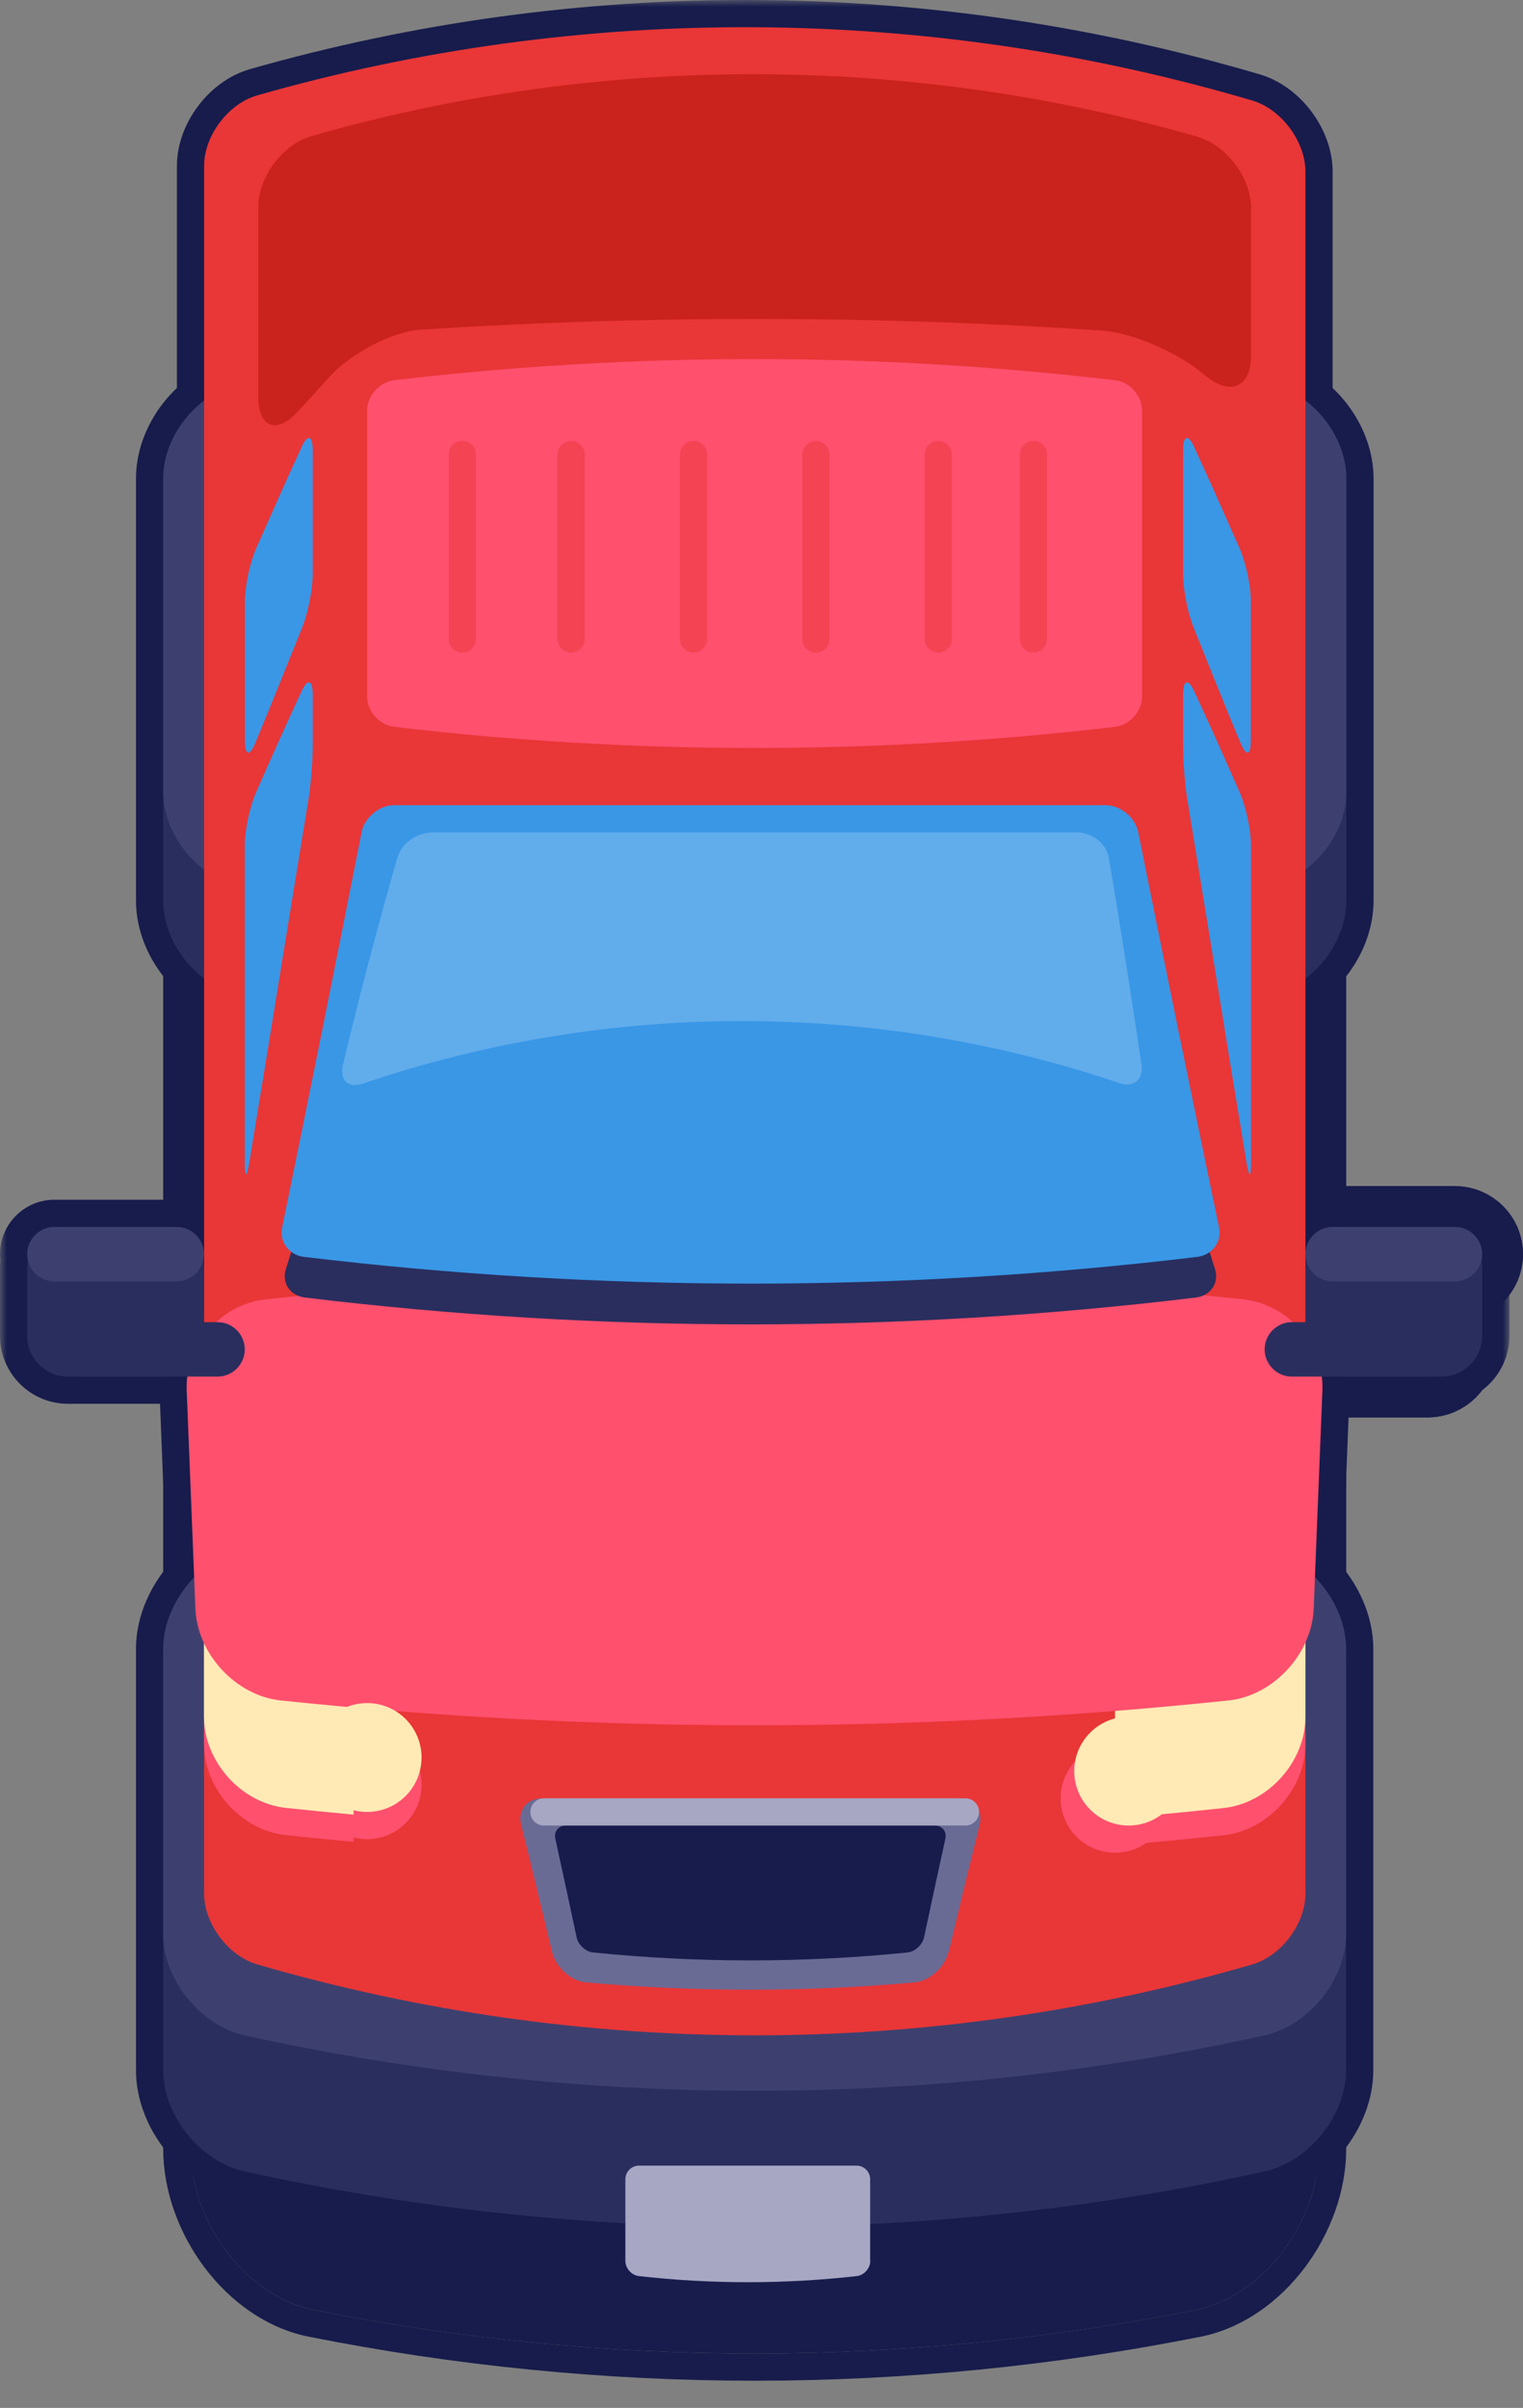 <svg width="112" height="177" viewBox="0 0 112 177" fill="none" xmlns="http://www.w3.org/2000/svg">
<rect x="0" y="0" width="112" height="177" fill="#808080" stroke="none"/>
<path d="M14 55.073C14 49.725 18.041 44.239 23.031 43.211C44.495 38.93 66.505 38.93 87.969 43.211C92.959 44.239 97 49.725 97 55.073V157.927C97 163.275 92.959 168.761 87.969 169.789C66.505 174.07 44.495 174.07 23.031 169.789C18.041 168.761 14 163.275 14 157.927V55.073Z" fill="#171C4C" fill-opacity="1"/>
<path d="M22.835 42.23L22.835 42.23L22.829 42.231C20.046 42.805 17.592 44.602 15.845 46.92C14.098 49.24 13 52.155 13 55.073V157.927C13 160.845 14.098 163.76 15.845 166.08C17.592 168.397 20.046 170.195 22.829 170.769L22.835 170.77C44.428 175.077 66.572 175.077 88.165 170.77L88.171 170.769C90.954 170.195 93.408 168.397 95.154 166.08C96.902 163.76 98 160.845 98 157.927V55.073C98 52.155 96.902 49.24 95.154 46.92C93.408 44.602 90.954 42.805 88.171 42.231L88.165 42.23C66.572 37.923 44.428 37.923 22.835 42.23Z" stroke="#171C4C" stroke-opacity="1" stroke-width="2"/>
<mask id="path-3-outside-1_926_6330" maskUnits="userSpaceOnUse" x="0" y="0" width="111" height="170" fill="black">
<rect fill="white" width="111" height="170"/>
<path fill-rule="evenodd" clip-rule="evenodd" d="M92.09 7.389C94.25 8.029 96 10.419 96 12.61V29.446C97.795 30.809 99.01 32.988 99.01 35.19V58.19V66.189C99.01 68.393 97.798 70.574 96 71.936L96 92.188C96.001 91.089 96.9 90.189 98 90.189H99H106H107C108.1 90.189 109 91.09 109 92.189C109 92.343 108.982 92.493 108.949 92.637C108.983 92.816 109 93.001 109 93.189V98.189C109 99.846 107.657 101.189 106 101.189H105H99H97.206C97.248 101.519 97.263 101.853 97.25 102.189C97.161 104.441 97.07 106.697 96.98 108.96L96.975 109.068L96.975 109.087C96.883 111.36 96.792 113.638 96.701 115.924C98.094 117.368 98.99 119.306 98.99 121.189V122.189V142.189V152.189C98.99 155.439 96.33 158.839 93.07 159.599C83.477 161.712 73.749 163.006 63.99 163.48V166.189H64C64 166.739 63.55 167.249 63 167.309C57.68 167.909 52.31 167.909 46.99 167.309C46.44 167.249 45.99 166.739 45.99 166.189V163.428C36.57 162.915 27.182 161.639 17.92 159.599C14.65 158.839 12 155.439 12 152.189V142.189V122.189V121.189C12 119.312 12.893 117.38 14.279 115.938C14.193 113.759 14.106 111.584 14.018 109.413L14.018 109.41C13.921 106.999 13.825 104.592 13.73 102.189C13.717 101.853 13.732 101.519 13.775 101.189H12H6H5C3.343 101.189 2 99.846 2 98.189V93.189C2 93.001 2.017 92.816 2.051 92.637C2.018 92.493 2 92.343 2 92.189C2 91.09 2.9 90.189 4 90.189H5H12H13C14.1 90.189 15 91.09 15 92.189C15 92.343 14.982 92.493 14.949 92.637C14.983 92.816 15 93.001 15 93.189V97.189H15.01V71.933C13.215 70.57 12 68.391 12 66.189V58.19V35.19C12 32.986 13.212 30.805 15.01 29.443V12.19C15.01 9.999 16.76 7.629 18.92 7.009C42.81 0.189 68.2 0.349 92.09 7.389ZM96 93.186V92.191C96 92.344 96.018 92.493 96.051 92.637C96.018 92.815 96 92.999 96 93.186Z"/>
</mask>
<path fill-rule="evenodd" clip-rule="evenodd" d="M92.09 7.389C94.25 8.029 96 10.419 96 12.61V29.446C97.795 30.809 99.01 32.988 99.01 35.19V58.19V66.189C99.01 68.393 97.798 70.574 96 71.936L96 92.188C96.001 91.089 96.9 90.189 98 90.189H99H106H107C108.1 90.189 109 91.09 109 92.189C109 92.343 108.982 92.493 108.949 92.637C108.983 92.816 109 93.001 109 93.189V98.189C109 99.846 107.657 101.189 106 101.189H105H99H97.206C97.248 101.519 97.263 101.853 97.25 102.189C97.161 104.441 97.07 106.697 96.98 108.96L96.975 109.068L96.975 109.087C96.883 111.36 96.792 113.638 96.701 115.924C98.094 117.368 98.99 119.306 98.99 121.189V122.189V142.189V152.189C98.99 155.439 96.33 158.839 93.07 159.599C83.477 161.712 73.749 163.006 63.99 163.48V166.189H64C64 166.739 63.55 167.249 63 167.309C57.68 167.909 52.31 167.909 46.99 167.309C46.44 167.249 45.99 166.739 45.99 166.189V163.428C36.57 162.915 27.182 161.639 17.92 159.599C14.65 158.839 12 155.439 12 152.189V142.189V122.189V121.189C12 119.312 12.893 117.38 14.279 115.938C14.193 113.759 14.106 111.584 14.018 109.413L14.018 109.41C13.921 106.999 13.825 104.592 13.73 102.189C13.717 101.853 13.732 101.519 13.775 101.189H12H6H5C3.343 101.189 2 99.846 2 98.189V93.189C2 93.001 2.017 92.816 2.051 92.637C2.018 92.493 2 92.343 2 92.189C2 91.09 2.9 90.189 4 90.189H5H12H13C14.1 90.189 15 91.09 15 92.189C15 92.343 14.982 92.493 14.949 92.637C14.983 92.816 15 93.001 15 93.189V97.189H15.01V71.933C13.215 70.57 12 68.391 12 66.189V58.19V35.19C12 32.986 13.212 30.805 15.01 29.443V12.19C15.01 9.999 16.76 7.629 18.92 7.009C42.81 0.189 68.2 0.349 92.09 7.389ZM96 93.186V92.191C96 92.344 96.018 92.493 96.051 92.637C96.018 92.815 96 92.999 96 93.186Z" fill="#171C4C"/>
<path d="M92.09 7.389L92.658 5.472L92.655 5.471L92.09 7.389ZM96 29.446H94V30.439L94.791 31.039L96 29.446ZM96 71.936L94.792 70.343L94 70.943L94 71.936L96 71.936ZM96 92.188L94 92.188L98 92.189L96 92.188ZM108.949 92.637L107 92.187L106.907 92.593L106.983 93.003L108.949 92.637ZM97.206 101.189V99.189H94.931L95.222 101.445L97.206 101.189ZM97.25 102.189L95.252 102.11L95.252 102.111L97.25 102.189ZM96.98 108.96L94.981 108.879L94.981 108.879L96.98 108.96ZM96.975 109.068L98.974 109.149L98.974 109.148L96.975 109.068ZM96.975 109.087L94.976 109.005L94.976 109.007L96.975 109.087ZM96.701 115.924L94.703 115.845L94.669 116.698L95.262 117.313L96.701 115.924ZM93.07 159.599L93.5 161.553L93.512 161.55L93.524 161.547L93.07 159.599ZM63.99 163.48L63.893 161.483L61.99 161.575V163.48H63.99ZM63.99 166.189H61.99V168.189H63.99V166.189ZM64 166.189H66V164.189H64V166.189ZM63 167.309L62.783 165.321L62.776 165.322L63 167.309ZM46.99 167.309L47.214 165.322L47.207 165.321L46.99 167.309ZM45.99 163.428H47.99V161.534L46.099 161.431L45.99 163.428ZM17.92 159.599L17.467 161.548L17.479 161.55L17.49 161.553L17.92 159.599ZM14.279 115.938L15.721 117.324L16.311 116.71L16.278 115.859L14.279 115.938ZM14.018 109.413L12.02 109.493L12.02 109.494L14.018 109.413ZM14.018 109.41L16.017 109.331L16.017 109.33L14.018 109.41ZM13.73 102.189L15.729 102.111L15.728 102.11L13.73 102.189ZM13.775 101.189L15.758 101.445L16.049 99.189H13.775V101.189ZM2.051 92.637L4.017 93.003L4.093 92.593L4 92.187L2.051 92.637ZM14.949 92.637L13 92.187L12.907 92.593L12.983 93.003L14.949 92.637ZM15 97.189H13V99.189H15V97.189ZM15.01 97.189V99.189H17.01V97.189H15.01ZM15.01 71.933H17.01V70.94L16.219 70.34L15.01 71.933ZM15.01 29.443L16.218 31.036L17.01 30.436V29.443H15.01ZM18.92 7.009L18.371 5.086L18.368 5.087L18.92 7.009ZM96 92.191L98 92.189L94 92.191H96ZM96 93.186H94L98 93.188L96 93.186ZM96.051 92.637L98.017 93.003L98.093 92.593L98 92.187L96.051 92.637ZM98 12.61C98 11.004 97.371 9.45 96.46 8.225C95.547 6.998 94.231 5.938 92.658 5.472L91.522 9.307C92.109 9.481 92.748 9.936 93.25 10.612C93.754 11.289 94 12.025 94 12.61H98ZM98 29.446V12.61H94V29.446H98ZM101.01 35.19C101.01 32.278 99.431 29.54 97.209 27.853L94.791 31.039C96.159 32.078 97.01 33.697 97.01 35.19H101.01ZM101.01 58.19V35.19H97.01V58.19H101.01ZM101.01 66.189V58.19H97.01V66.189H101.01ZM97.208 73.53C99.436 71.842 101.01 69.101 101.01 66.189H97.01C97.01 67.685 96.16 69.306 94.792 70.343L97.208 73.53ZM98 92.188L98 71.936L94 71.936L94 92.188L98 92.188ZM98 88.189C95.796 88.189 94.001 89.984 94 92.187L98 92.189L98 92.189V88.189ZM99 88.189H98V92.189H99V88.189ZM106 88.189H99V92.189H106V88.189ZM107 88.189H106V92.189H107V88.189ZM111 92.189C111 89.985 109.205 88.189 107 88.189V92.189H111ZM110.898 93.087C110.965 92.797 111 92.496 111 92.189H107C107 92.19 107 92.189 107 92.187L110.898 93.087ZM111 93.189C111 92.877 110.971 92.57 110.915 92.271L106.983 93.003C106.994 93.062 107 93.124 107 93.189H111ZM111 98.189V93.189H107V98.189H111ZM106 103.189C108.761 103.189 111 100.951 111 98.189H107C107 98.742 106.552 99.189 106 99.189V103.189ZM105 103.189H106V99.189H105V103.189ZM99 103.189H105V99.189H99V103.189ZM97.206 103.189H99V99.189H97.206V103.189ZM99.248 102.269C99.266 101.818 99.246 101.372 99.189 100.934L95.222 101.445C95.25 101.666 95.26 101.888 95.252 102.11L99.248 102.269ZM98.978 109.04C99.069 106.777 99.16 104.52 99.249 102.268L95.252 102.111C95.163 104.361 95.072 106.617 94.981 108.879L98.978 109.04ZM98.974 109.148L98.978 109.04L94.981 108.879L94.977 108.988L98.974 109.148ZM98.973 109.168L98.974 109.149L94.977 108.986L94.976 109.005L98.973 109.168ZM98.7 116.003C98.79 113.718 98.882 111.44 98.973 109.167L94.976 109.007C94.885 111.279 94.793 113.559 94.703 115.845L98.7 116.003ZM100.99 121.189C100.99 118.698 99.826 116.282 98.141 114.535L95.262 117.313C96.363 118.453 96.99 119.913 96.99 121.189H100.99ZM100.99 122.189V121.189H96.99V122.189H100.99ZM100.99 142.189V122.189H96.99V142.189H100.99ZM100.99 152.189V142.189H96.99V152.189H100.99ZM93.524 161.547C95.668 161.048 97.517 159.712 98.819 158.072C100.12 156.433 100.99 154.344 100.99 152.189H96.99C96.99 153.285 96.53 154.521 95.686 155.585C94.843 156.647 93.732 157.391 92.616 157.652L93.524 161.547ZM64.087 165.478C73.957 164.998 83.797 163.689 93.5 161.553L92.64 157.646C83.157 159.734 73.54 161.013 63.893 161.483L64.087 165.478ZM65.99 166.189V163.48H61.99V166.189H65.99ZM64 164.189H63.99V168.189H64V164.189ZM63.217 169.298C64.796 169.125 66 167.746 66 166.189H62C62 165.921 62.105 165.724 62.212 165.604C62.319 165.483 62.508 165.351 62.783 165.321L63.217 169.298ZM46.766 169.297C52.235 169.914 57.755 169.914 63.224 169.297L62.776 165.322C57.605 165.905 52.385 165.905 47.214 165.322L46.766 169.297ZM43.99 166.189C43.99 167.746 45.194 169.125 46.773 169.298L47.207 165.321C47.482 165.351 47.67 165.483 47.778 165.604C47.885 165.724 47.99 165.921 47.99 166.189H43.99ZM43.99 163.428V166.189H47.99V163.428H43.99ZM17.49 161.553C26.858 163.616 36.354 164.906 45.881 165.425L46.099 161.431C36.787 160.924 27.506 159.662 18.35 157.646L17.49 161.553ZM10 152.189C10 154.342 10.867 156.431 12.166 158.071C13.468 159.713 15.319 161.048 17.467 161.548L18.373 157.651C17.252 157.391 16.142 156.646 15.301 155.586C14.459 154.523 14 153.287 14 152.189H10ZM10 142.189V152.189H14V142.189H10ZM10 122.189V142.189H14V122.189H10ZM10 121.189V122.189H14V121.189H10ZM12.837 114.552C11.162 116.295 10 118.704 10 121.189H14C14 119.92 14.625 118.465 15.721 117.324L12.837 114.552ZM12.02 109.494C12.107 111.664 12.195 113.839 12.281 116.017L16.278 115.859C16.191 113.679 16.104 111.504 16.017 109.333L12.02 109.494ZM12.02 109.49L12.02 109.493L16.017 109.334L16.017 109.331L12.02 109.49ZM11.732 102.268C11.826 104.672 11.923 107.079 12.02 109.491L16.017 109.33C15.92 106.918 15.823 104.512 15.729 102.111L11.732 102.268ZM11.791 100.934C11.735 101.372 11.714 101.818 11.732 102.269L15.728 102.11C15.72 101.888 15.73 101.666 15.758 101.445L11.791 100.934ZM12 103.189H13.775V99.189H12V103.189ZM6 103.189H12V99.189H6V103.189ZM5 103.189H6V99.189H5V103.189ZM0 98.189C0 100.951 2.239 103.189 5 103.189V99.189C4.448 99.189 4 98.742 4 98.189H0ZM0 93.189V98.189H4V93.189H0ZM0.085 92.271C0.029 92.57 0 92.877 0 93.189H4C4 93.124 4.006 93.062 4.017 93.003L0.085 92.271ZM0 92.189C0 92.496 0.035 92.797 0.102 93.087L4 92.187C4 92.189 4 92.19 4 92.189H0ZM4 88.189C1.795 88.189 0 89.985 0 92.189H4V88.189ZM5 88.189H4V92.189H5V88.189ZM12 88.189H5V92.189H12V88.189ZM13 88.189H12V92.189H13V88.189ZM17 92.189C17 89.985 15.205 88.189 13 88.189V92.189H17ZM16.898 93.087C16.965 92.797 17 92.496 17 92.189H13C13 92.19 13 92.189 13 92.187L16.898 93.087ZM17 93.189C17 92.877 16.971 92.57 16.915 92.271L12.983 93.003C12.994 93.062 13 93.124 13 93.189H17ZM17 97.189V93.189H13V97.189H17ZM15.01 95.189H15V99.189H15.01V95.189ZM13.01 71.933V97.189H17.01V71.933H13.01ZM10 66.189C10 69.101 11.579 71.839 13.801 73.526L16.219 70.34C14.851 69.301 14 67.681 14 66.189H10ZM10 58.19V66.189H14V58.19H10ZM10 35.19V58.19H14V35.19H10ZM13.802 27.849C11.575 29.537 10 32.278 10 35.19H14C14 33.694 14.85 32.073 16.218 31.036L13.802 27.849ZM13.01 12.19V29.443H17.01V12.19H13.01ZM18.368 5.087C16.792 5.54 15.471 6.589 14.555 7.811C13.64 9.031 13.01 10.582 13.01 12.19H17.01C17.01 11.607 17.255 10.877 17.755 10.21C18.254 9.545 18.888 9.099 19.472 8.932L18.368 5.087ZM92.655 5.471C68.405 -1.675 42.629 -1.839 18.371 5.086L19.469 8.933C42.991 2.218 67.995 2.374 91.525 9.308L92.655 5.471ZM94 92.191V93.186H98V92.191H94ZM98 92.187C98 92.189 98 92.19 98 92.189L94 92.192C94 92.498 94.035 92.797 94.102 93.087L98 92.187ZM98 93.188C98 93.124 98.006 93.062 98.017 93.003L94.085 92.271C94.029 92.568 94 92.874 94 93.184L98 93.188Z" fill="#171C4C" mask="url(#path-3-outside-1_926_6330)"/>
<path d="M93 99.189C93 100.289 93.9 101.189 95 101.189H105C106.1 101.189 107 100.289 107 99.189C107 98.09 106.1 97.189 105 97.189H95C93.9 97.189 93 98.09 93 99.189Z" stroke="#171C4C" stroke-width="6" stroke-linecap="round" stroke-linejoin="round"/>
<path d="M93 99.189C93 100.289 93.9 101.189 95 101.189H105C106.1 101.189 107 100.289 107 99.189C107 98.09 106.1 97.189 105 97.189H95C93.9 97.189 93 98.09 93 99.189Z" stroke="#171C4C" stroke-width="6" stroke-linecap="round" stroke-linejoin="round"/>
<path d="M96 92.189C96 93.29 96.9 94.189 98 94.189H107C108.1 94.189 109 93.29 109 92.189C109 91.09 108.1 90.189 107 90.189H98C96.9 90.189 96 91.09 96 92.189Z" stroke="#171C4C" stroke-width="6" stroke-linecap="round" stroke-linejoin="round"/>
<path d="M96 92.189C96 93.29 96.9 94.189 98 94.189H107C108.1 94.189 109 93.29 109 92.189C109 91.09 108.1 90.189 107 90.189H98C96.9 90.189 96 91.09 96 92.189Z" stroke="#171C4C" stroke-width="6" stroke-linecap="round" stroke-linejoin="round"/>
<path d="M29.391 66.159C29.711 65.079 30.881 64.189 31.981 64.189H78.401C79.501 64.189 80.671 65.079 80.991 66.159C83.781 75.469 86.571 84.559 89.351 93.29C89.671 94.299 89.041 95.239 87.941 95.379C66.181 98.009 44.191 98.009 22.431 95.379C21.331 95.249 20.701 94.309 21.021 93.29C23.801 84.559 26.591 75.48 29.381 66.159H29.391Z" stroke="#171C4C" stroke-width="6" stroke-linecap="round" stroke-linejoin="round"/>
<path d="M29.391 66.159C29.711 65.079 30.881 64.189 31.981 64.189H78.401C79.501 64.189 80.671 65.079 80.991 66.159C83.781 75.469 86.571 84.559 89.351 93.29C89.671 94.299 89.041 95.239 87.941 95.379C66.181 98.009 44.191 98.009 22.431 95.379C21.331 95.249 20.701 94.309 21.021 93.29C23.801 84.559 26.591 75.48 29.381 66.159H29.391Z" stroke="#171C4C" stroke-width="6" stroke-linecap="round" stroke-linejoin="round"/>
<path d="M26.581 61.19C26.8 60.09 27.881 59.19 28.98 59.19H81.311C82.41 59.19 83.49 60.09 83.71 61.19C85.691 71.07 87.68 80.769 89.65 90.23C89.871 91.279 89.15 92.249 88.061 92.389C66.24 95.01 44.181 95.01 22.351 92.389C21.25 92.26 20.53 91.279 20.75 90.23C22.691 80.769 24.64 71.07 26.59 61.19H26.581Z" stroke="#171C4C" stroke-width="6" stroke-linecap="round" stroke-linejoin="round"/>
<path d="M26.581 61.19C26.8 60.09 27.881 59.19 28.98 59.19H81.311C82.41 59.19 83.49 60.09 83.71 61.19C85.691 71.07 87.68 80.769 89.65 90.23C89.871 91.279 89.15 92.249 88.061 92.389C66.24 95.01 44.181 95.01 22.351 92.389C21.25 92.26 20.53 91.279 20.75 90.23C22.691 80.769 24.64 71.07 26.59 61.19H26.581Z" stroke="#171C4C" stroke-width="6" stroke-linecap="round" stroke-linejoin="round"/>
<path d="M29.249 62.989C29.539 61.989 30.669 61.19 31.769 61.19H79.229C80.329 61.19 81.379 62.029 81.549 63.08C82.359 67.909 83.159 72.939 83.939 78.21C84.109 79.359 83.369 79.98 82.299 79.609C64.259 73.519 44.709 73.54 26.669 79.659C25.599 80.029 24.949 79.389 25.229 78.23C26.529 72.769 27.879 67.71 29.239 62.98L29.249 62.989Z" stroke="#171C4C" stroke-width="6" stroke-linecap="round" stroke-linejoin="round"/>
<path d="M29.249 62.989C29.539 61.989 30.669 61.19 31.769 61.19H79.229C80.329 61.19 81.379 62.029 81.549 63.08C82.359 67.909 83.159 72.939 83.939 78.21C84.109 79.359 83.369 79.98 82.299 79.609C64.259 73.519 44.709 73.54 26.669 79.659C25.599 80.029 24.949 79.389 25.229 78.23C26.529 72.769 27.879 67.71 29.239 62.98L29.249 62.989Z" stroke="#171C4C" stroke-width="6" stroke-linecap="round" stroke-linejoin="round"/>
<path d="M22.18 50.809C22.63 49.839 23 49.969 23 51.069V54.849C23 55.949 22.86 57.729 22.68 58.799C21.23 67.629 19.77 76.769 18.32 85.529C18.14 86.599 18 86.569 18 85.469V62.139C18 61.039 18.37 59.299 18.82 58.269C19.94 55.729 21.06 53.209 22.18 50.809Z" stroke="#171C4C" stroke-width="6" stroke-linecap="round" stroke-linejoin="round"/>
<path d="M22.18 50.809C22.63 49.839 23 49.969 23 51.069V54.849C23 55.949 22.86 57.729 22.68 58.799C21.23 67.629 19.77 76.769 18.32 85.529C18.14 86.599 18 86.569 18 85.469V62.139C18 61.039 18.37 59.299 18.82 58.269C19.94 55.729 21.06 53.209 22.18 50.809Z" stroke="#171C4C" stroke-width="6" stroke-linecap="round" stroke-linejoin="round"/>
<path d="M22.18 32.85C22.63 31.88 23 32.01 23 33.11V42.19C23 43.29 22.66 45.02 22.25 46.06C21.09 48.94 19.92 51.88 18.76 54.65C18.34 55.64 18.01 55.52 18.01 54.43V44.18C18.01 43.08 18.38 41.36 18.83 40.33C19.95 37.81 21.07 35.25 22.19 32.85H22.18Z" stroke="#171C4C" stroke-width="6" stroke-linecap="round" stroke-linejoin="round"/>
<path d="M22.18 32.85C22.63 31.88 23 32.01 23 33.11V42.19C23 43.29 22.66 45.02 22.25 46.06C21.09 48.94 19.92 51.88 18.76 54.65C18.34 55.64 18.01 55.52 18.01 54.43V44.18C18.01 43.08 18.38 41.36 18.83 40.33C19.95 37.81 21.07 35.25 22.19 32.85H22.18Z" stroke="#171C4C" stroke-width="6" stroke-linecap="round" stroke-linejoin="round"/>
<path d="M87.82 50.809C87.37 49.839 87 49.969 87 51.069V54.849C87 55.949 87.14 57.729 87.32 58.799C88.77 67.629 90.23 76.769 91.68 85.529C91.86 86.599 92 86.569 92 85.469V62.139C92 61.039 91.63 59.299 91.18 58.269C90.06 55.729 88.94 53.209 87.82 50.809Z" stroke="#171C4C" stroke-width="6" stroke-linecap="round" stroke-linejoin="round"/>
<path d="M87.82 50.809C87.37 49.839 87 49.969 87 51.069V54.849C87 55.949 87.14 57.729 87.32 58.799C88.77 67.629 90.23 76.769 91.68 85.529C91.86 86.599 92 86.569 92 85.469V62.139C92 61.039 91.63 59.299 91.18 58.269C90.06 55.729 88.94 53.209 87.82 50.809Z" stroke="#171C4C" stroke-width="6" stroke-linecap="round" stroke-linejoin="round"/>
<path d="M87.82 32.85C87.37 31.88 87 32.01 87 33.11V42.19C87 43.29 87.34 45.02 87.75 46.06C88.91 48.94 90.08 51.88 91.24 54.65C91.66 55.64 91.99 55.52 91.99 54.43V44.18C91.99 43.08 91.62 41.36 91.17 40.33C90.05 37.81 88.93 35.25 87.81 32.85H87.82Z" stroke="#171C4C" stroke-width="6" stroke-linecap="round" stroke-linejoin="round"/>
<path d="M87.82 32.85C87.37 31.88 87 32.01 87 33.11V42.19C87 43.29 87.34 45.02 87.75 46.06C88.91 48.94 90.08 51.88 91.24 54.65C91.66 55.64 91.99 55.52 91.99 54.43V44.18C91.99 43.08 91.62 41.36 91.17 40.33C90.05 37.81 88.93 35.25 87.81 32.85H87.82Z" stroke="#171C4C" stroke-width="6" stroke-linecap="round" stroke-linejoin="round"/>
<path d="M83 134.189C85.209 134.189 87 132.399 87 130.189C87 127.98 85.209 126.189 83 126.189C80.791 126.189 79 127.98 79 130.189C79 132.399 80.791 134.189 83 134.189Z" stroke="#171C4C" stroke-width="6" stroke-linecap="round" stroke-linejoin="round"/>
<path d="M27 133.189C29.209 133.189 31 131.399 31 129.189C31 126.98 29.209 125.189 27 125.189C24.791 125.189 23 126.98 23 129.189C23 131.399 24.791 133.189 27 133.189Z" stroke="#171C4C" stroke-width="6" stroke-linecap="round" stroke-linejoin="round"/>
<path d="M12 35.189C12 31.919 14.67 28.699 17.96 28.129C42.82 24.059 68.18 24.059 93.05 28.129C96.33 28.699 99.01 31.919 99.01 35.189V66.189C99.01 69.459 96.34 72.679 93.05 73.249C68.19 77.319 42.83 77.319 17.96 73.249C14.68 72.679 12 69.459 12 66.189V35.189Z" fill="#2A2E5E"/>
<path d="M12 35.189C12 31.929 14.67 28.709 17.96 28.129C42.82 24.059 68.18 24.059 93.05 28.129C96.33 28.699 99.01 31.929 99.01 35.189V58.189C99.01 61.449 96.34 64.669 93.05 65.249C68.19 69.319 42.83 69.319 17.96 65.249C14.68 64.679 12 61.449 12 58.189V35.189Z" fill="#3D406F"/>
<path d="M12 122.189C12 118.939 14.66 115.539 17.92 114.779C42.67 109.329 68.32 109.329 93.07 114.779C96.34 115.539 98.99 118.939 98.99 122.189V152.189C98.99 155.439 96.33 158.839 93.07 159.599C68.32 165.049 42.67 165.049 17.92 159.599C14.65 158.839 12 155.439 12 152.189V122.189Z" fill="#2A2E5E"/>
<path d="M64 166.189C64 166.739 63.55 167.249 63 167.309C57.68 167.909 52.31 167.909 46.99 167.309C46.44 167.249 45.99 166.739 45.99 166.189V160.189C45.99 159.639 46.44 159.189 46.99 159.189H62.99C63.54 159.189 63.99 159.639 63.99 160.189V166.189H64Z" fill="#A7A7C4"/>
<path d="M12 121.189C12 117.949 14.66 114.549 17.92 113.779C42.67 108.329 68.32 108.329 93.07 113.779C96.34 114.549 98.99 117.949 98.99 121.189V142.189C98.99 145.429 96.33 148.829 93.07 149.599C68.32 155.049 42.67 155.049 17.92 149.599C14.65 148.829 12 145.429 12 142.189V121.189Z" fill="#3D406F"/>
<path d="M92.09 7.389C94.25 8.029 96 10.419 96 12.61V139.199C96 141.389 94.25 143.769 92.09 144.399C68.2 151.349 42.81 151.349 18.92 144.399C16.76 143.769 15.01 141.389 15.01 139.199V12.19C15.01 9.999 16.76 7.629 18.92 7.009C42.81 0.189 68.2 0.349 92.09 7.389Z" fill="#E93637"/>
<path d="M69.751 143.489C69.481 144.599 68.371 145.619 67.271 145.719C59.221 146.439 51.131 146.439 43.081 145.719C41.981 145.619 40.871 144.599 40.601 143.489C39.841 140.319 39.091 137.189 38.331 134.139C38.061 133.069 38.741 132.199 39.851 132.199H70.521C71.621 132.199 72.301 133.069 72.041 134.139C71.281 137.199 70.521 140.319 69.771 143.489H69.751Z" fill="#6A6B95"/>
<path d="M67.96 142.389C67.84 142.949 67.3 143.459 66.75 143.519C59.06 144.299 51.31 144.299 43.61 143.519C43.06 143.459 42.51 142.949 42.4 142.389C41.88 139.939 41.36 137.529 40.84 135.169C40.72 134.629 41.07 134.189 41.62 134.189H68.74C69.29 134.189 69.64 134.629 69.52 135.169C69 137.529 68.48 139.939 67.96 142.389Z" fill="#171C4C"/>
<path d="M72 133.189C72 133.739 71.55 134.189 71 134.189H40C39.45 134.189 39 133.739 39 133.189C39 132.639 39.45 132.189 40 132.189H71C71.55 132.189 72 132.639 72 133.189Z" fill="#A7A7C4"/>
<path d="M88.08 10.06C90.24 10.7 91.99 13.09 92 15.26V26.2C92 28.38 90.54 29.12 88.76 27.7C88.6 27.57 88.45 27.45 88.29 27.32C86.51 25.88 83.27 24.46 81.07 24.3C64.43 23.18 47.6 23.16 30.95 24.23C28.75 24.38 25.7 26.04 24.16 27.77C23.38 28.64 22.61 29.5 21.83 30.32C20.28 31.95 19 31.37 19 29.19V15.19C19 13.02 20.75 10.64 22.92 10C44.21 3.91 66.8 3.95 88.09 10.06H88.08Z" fill="#CA221C"/>
<path d="M27 30.189C27 29.089 27.9 28.079 28.99 27.949C46.6 25.879 64.39 25.879 82 27.949C83.1 28.079 83.99 29.099 83.99 30.189V51.189C83.99 52.289 83.09 53.299 82 53.429C64.39 55.499 46.6 55.499 28.99 53.429C27.89 53.299 27 52.279 27 51.189V30.189Z" fill="#FF506E"/>
<g opacity="0.5">
<path d="M42 33.41V46.97" stroke="#E93637" stroke-width="2" stroke-linecap="round" stroke-linejoin="round"/>
<path d="M34 33.41V46.97" stroke="#E93637" stroke-width="2" stroke-linecap="round" stroke-linejoin="round"/>
<path d="M51 33.41V46.97" stroke="#E93637" stroke-width="2" stroke-linecap="round" stroke-linejoin="round"/>
<path d="M60 33.41V46.97" stroke="#E93637" stroke-width="2" stroke-linecap="round" stroke-linejoin="round"/>
<path d="M69 33.41V46.97" stroke="#E93637" stroke-width="2" stroke-linecap="round" stroke-linejoin="round"/>
<path d="M76 33.41V46.97" stroke="#E93637" stroke-width="2" stroke-linecap="round" stroke-linejoin="round"/>
</g>
<path d="M82 136.189C84.209 136.189 86 134.399 86 132.189C86 129.98 84.209 128.189 82 128.189C79.791 128.189 78 129.98 78 132.189C78 134.399 79.791 136.189 82 136.189Z" fill="#FF506E"/>
<path d="M27 135.189C29.209 135.189 31 133.399 31 131.189C31 128.98 29.209 127.189 27 127.189C24.791 127.189 23 128.98 23 131.189C23 133.399 24.791 135.189 27 135.189Z" fill="#FF506E"/>
<path d="M90.02 101.489C67.07 99.019 43.93 99.019 20.98 101.489C17.69 101.869 15 104.919 15 108.189V128.189C15 131.459 17.69 134.509 20.98 134.889C22.65 135.069 24.32 135.229 26 135.389V120.199H82V135.659C84.68 135.439 87.35 135.189 90.02 134.899C93.31 134.519 96 131.469 96 128.199V108.199C96 104.929 93.31 101.879 90.02 101.499V101.489Z" fill="#FF506E"/>
<path d="M90.02 101.489C67.07 99.019 43.93 99.019 20.98 101.489C17.69 101.869 15 104.919 15 108.189V126.189C15 129.459 17.69 132.509 20.98 132.889C22.65 133.069 24.32 133.229 26 133.389V117.199H82V133.659C84.68 133.439 87.35 133.189 90.02 132.899C93.31 132.519 96 129.469 96 126.199V108.199C96 104.929 93.31 101.879 90.02 101.499V101.489Z" fill="#FFEAB5"/>
<path d="M13.729 102.19C13.599 98.94 16.179 95.91 19.469 95.52C43.409 92.92 67.559 92.92 91.509 95.52C94.799 95.91 97.379 98.94 97.249 102.19C97.039 107.51 96.819 112.86 96.609 118.25C96.479 121.54 93.679 124.62 90.389 124.99C67.189 127.43 43.789 127.43 20.589 124.99C17.299 124.61 14.499 121.54 14.369 118.25C14.159 112.87 13.939 107.52 13.729 102.19Z" fill="#FF506E"/>
<path d="M12 90.189H5C3.343 90.189 2 91.533 2 93.189V98.189C2 99.846 3.343 101.189 5 101.189H12C13.657 101.189 15 99.846 15 98.189V93.189C15 91.533 13.657 90.189 12 90.189Z" fill="#2A2E5E"/>
<path d="M18 99.189C18 100.289 17.1 101.189 16 101.189H6C4.9 101.189 4 100.289 4 99.189C4 98.09 4.9 97.189 6 97.189H16C17.1 97.189 18 98.09 18 99.189Z" fill="#2A2E5E"/>
<path d="M15 92.189C15 93.29 14.1 94.189 13 94.189H4C2.9 94.189 2 93.29 2 92.189C2 91.09 2.9 90.189 4 90.189H13C14.1 90.189 15 91.09 15 92.189Z" fill="#3D406F"/>
<path d="M106 90.189H99C97.343 90.189 96 91.533 96 93.189V98.189C96 99.846 97.343 101.189 99 101.189H106C107.657 101.189 109 99.846 109 98.189V93.189C109 91.533 107.657 90.189 106 90.189Z" fill="#2A2E5E"/>
<path d="M93 99.189C93 100.289 93.9 101.189 95 101.189H105C106.1 101.189 107 100.289 107 99.189C107 98.09 106.1 97.189 105 97.189H95C93.9 97.189 93 98.09 93 99.189Z" fill="#2A2E5E"/>
<path d="M96 92.189C96 93.29 96.9 94.189 98 94.189H107C108.1 94.189 109 93.29 109 92.189C109 91.09 108.1 90.189 107 90.189H98C96.9 90.189 96 91.09 96 92.189Z" fill="#3D406F"/>
<path d="M29.391 66.159C29.711 65.079 30.881 64.189 31.981 64.189H78.401C79.501 64.189 80.671 65.079 80.991 66.159C83.781 75.469 86.571 84.559 89.351 93.29C89.671 94.299 89.041 95.239 87.941 95.379C66.181 98.009 44.191 98.009 22.431 95.379C21.331 95.249 20.701 94.309 21.021 93.29C23.801 84.559 26.591 75.48 29.381 66.159H29.391Z" fill="#2A2E5E"/>
<path d="M26.581 61.19C26.8 60.09 27.881 59.19 28.98 59.19H81.311C82.41 59.19 83.49 60.09 83.71 61.19C85.691 71.07 87.68 80.769 89.65 90.23C89.871 91.279 89.15 92.249 88.061 92.389C66.24 95.01 44.181 95.01 22.351 92.389C21.25 92.26 20.53 91.279 20.75 90.23C22.691 80.769 24.64 71.07 26.59 61.19H26.581Z" fill="#3997E6"/>
<path opacity="0.2" d="M29.249 62.989C29.539 61.989 30.669 61.19 31.769 61.19H79.229C80.329 61.19 81.379 62.029 81.549 63.08C82.359 67.909 83.159 72.939 83.939 78.21C84.109 79.359 83.369 79.98 82.299 79.609C64.259 73.519 44.709 73.54 26.669 79.659C25.599 80.029 24.949 79.389 25.229 78.23C26.529 72.769 27.879 67.71 29.239 62.98L29.249 62.989Z" fill="white"/>
<path d="M22.18 50.809C22.63 49.839 23 49.969 23 51.069V54.849C23 55.949 22.86 57.729 22.68 58.799C21.23 67.629 19.77 76.769 18.32 85.529C18.14 86.599 18 86.569 18 85.469V62.139C18 61.039 18.37 59.299 18.82 58.269C19.94 55.729 21.06 53.209 22.18 50.809Z" fill="#3997E6"/>
<path d="M22.18 32.85C22.63 31.88 23 32.01 23 33.11V42.19C23 43.29 22.66 45.02 22.25 46.06C21.09 48.94 19.92 51.88 18.76 54.65C18.34 55.64 18.01 55.52 18.01 54.43V44.18C18.01 43.08 18.38 41.36 18.83 40.33C19.95 37.81 21.07 35.25 22.19 32.85H22.18Z" fill="#3997E6"/>
<path d="M87.82 50.809C87.37 49.839 87 49.969 87 51.069V54.849C87 55.949 87.14 57.729 87.32 58.799C88.77 67.629 90.23 76.769 91.68 85.529C91.86 86.599 92 86.569 92 85.469V62.139C92 61.039 91.63 59.299 91.18 58.269C90.06 55.729 88.94 53.209 87.82 50.809Z" fill="#3997E6"/>
<path d="M87.82 32.85C87.37 31.88 87 32.01 87 33.11V42.19C87 43.29 87.34 45.02 87.75 46.06C88.91 48.94 90.08 51.88 91.24 54.65C91.66 55.64 91.99 55.52 91.99 54.43V44.18C91.99 43.08 91.62 41.36 91.17 40.33C90.05 37.81 88.93 35.25 87.81 32.85H87.82Z" fill="#3997E6"/>
<path d="M83 134.189C85.209 134.189 87 132.399 87 130.189C87 127.98 85.209 126.189 83 126.189C80.791 126.189 79 127.98 79 130.189C79 132.399 80.791 134.189 83 134.189Z" fill="#FFEAB5"/>
<path d="M27 133.189C29.209 133.189 31 131.399 31 129.189C31 126.98 29.209 125.189 27 125.189C24.791 125.189 23 126.98 23 129.189C23 131.399 24.791 133.189 27 133.189Z" fill="#FFEAB5"/>
</svg>
